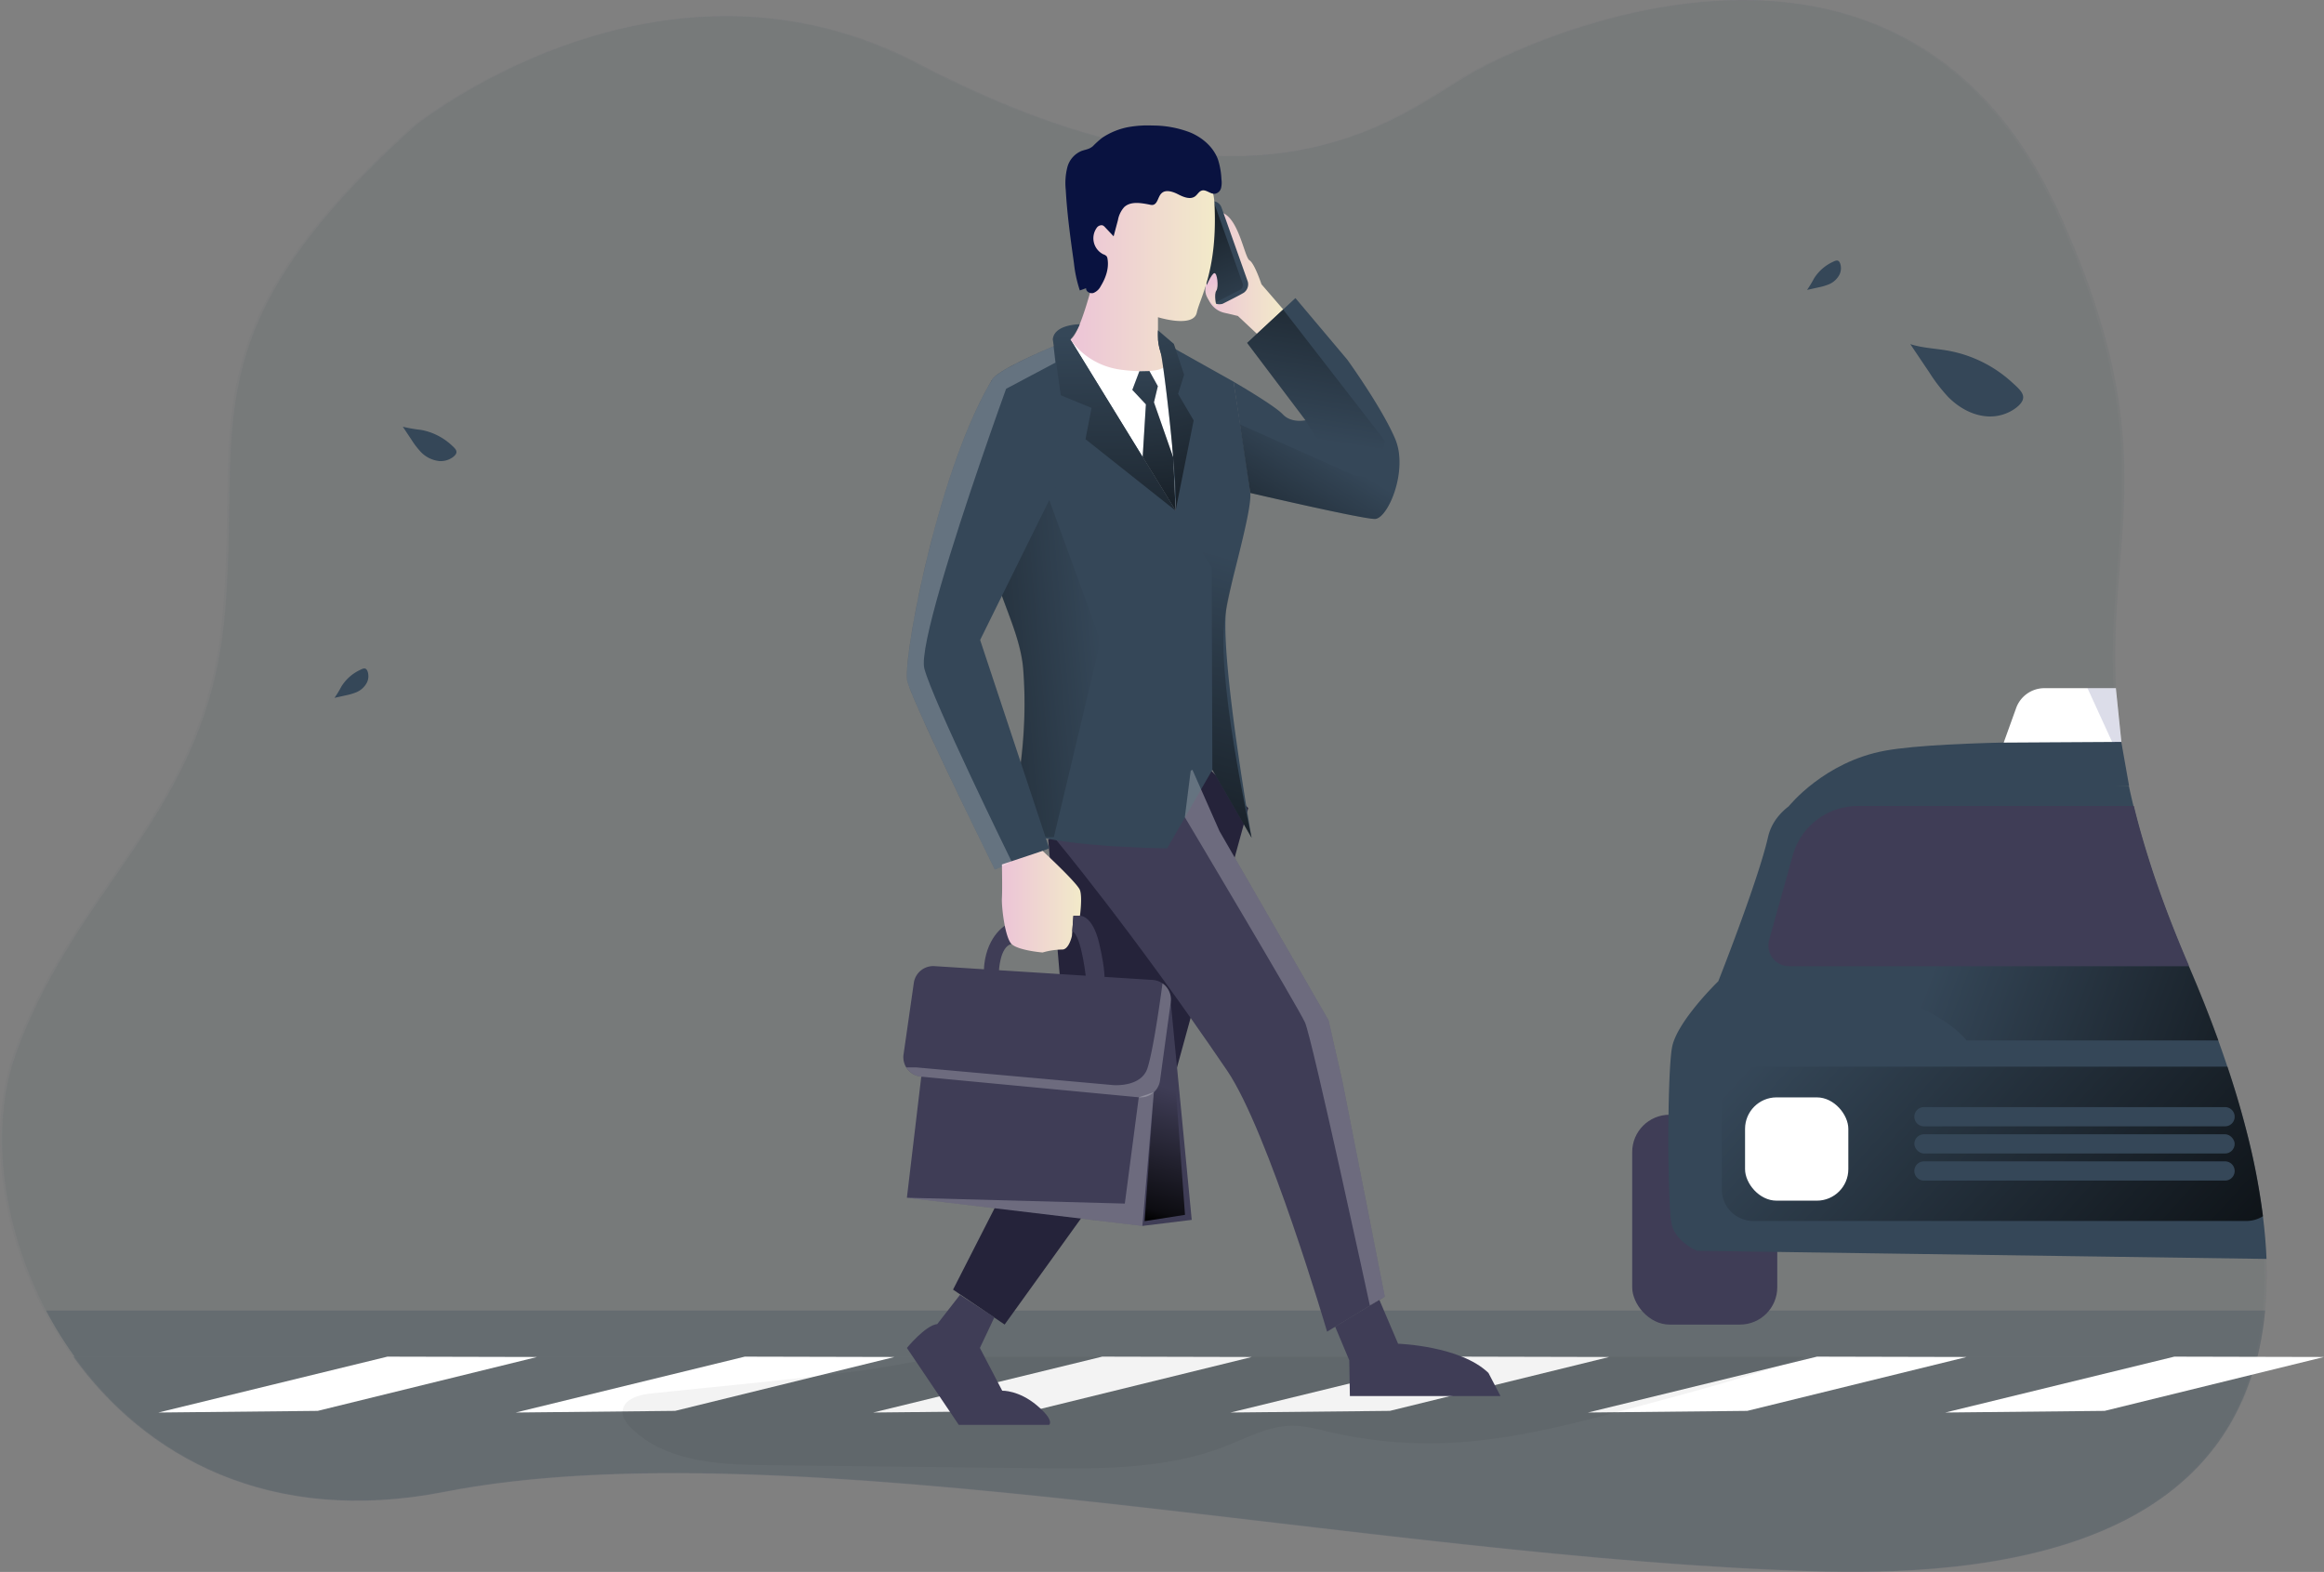 <svg id="Layer_1" data-name="Layer 1" xmlns="http://www.w3.org/2000/svg" xmlns:xlink="http://www.w3.org/1999/xlink" viewBox="0 0 788.51 533.32"><rect x="0" y="0" width="788.51" height="533.32" fill="#808080" stroke="none"/><defs><linearGradient id="linear-gradient" x1="400.81" y1="370.36" x2="387.57" y2="413.44" gradientUnits="userSpaceOnUse"><stop offset="0" stop-opacity="0"/><stop offset="0.91" stop-opacity="0.8"/><stop offset="1"/></linearGradient><linearGradient id="linear-gradient-2" x1="427.86" y1="423.93" x2="454.31" y2="423.93" gradientTransform="matrix(1, 0, 0, -1, -18.96, 516.62)" gradientUnits="userSpaceOnUse"><stop offset="0" stop-color="#ecc4d7"/><stop offset="0.42" stop-color="#efd4d1"/><stop offset="1" stop-color="#f2eac9"/></linearGradient><linearGradient id="linear-gradient-3" x1="422.44" y1="110.45" x2="396.34" y2="49.82" xlink:href="#linear-gradient"/><linearGradient id="linear-gradient-4" x1="374.25" y1="225.24" x2="268.39" y2="234.81" xlink:href="#linear-gradient"/><linearGradient id="linear-gradient-5" x1="382.14" y1="427.43" x2="431.2" y2="427.43" xlink:href="#linear-gradient-2"/><linearGradient id="linear-gradient-6" x1="429.71" y1="420.39" x2="434.88" y2="410.22" xlink:href="#linear-gradient-2"/><linearGradient id="linear-gradient-7" x1="358.88" y1="210.7" x2="385.76" y2="210.7" xlink:href="#linear-gradient-2"/><linearGradient id="linear-gradient-8" x1="377.66" y1="113.02" x2="379.16" y2="238.4" xlink:href="#linear-gradient"/><linearGradient id="linear-gradient-9" x1="389.64" y1="105.03" x2="413.86" y2="207.23" gradientUnits="userSpaceOnUse"><stop offset="0" stop-opacity="0"/><stop offset="0.87" stop-opacity="0.74"/><stop offset="0.91" stop-opacity="0.8"/><stop offset="1"/></linearGradient><linearGradient id="linear-gradient-10" x1="389.49" y1="119.17" x2="395.13" y2="204.2" xlink:href="#linear-gradient"/><linearGradient id="linear-gradient-11" x1="443.58" y1="325.67" x2="402.56" y2="181.21" gradientTransform="matrix(1, 0, 0, -1, -18.96, 516.62)" xlink:href="#linear-gradient"/><linearGradient id="linear-gradient-12" x1="449.23" y1="152.57" x2="410.94" y2="213.76" xlink:href="#linear-gradient"/><linearGradient id="linear-gradient-13" x1="443.98" y1="148.99" x2="459.37" y2="50.63" xlink:href="#linear-gradient"/><linearGradient id="linear-gradient-14" x1="616.11" y1="336.15" x2="763.65" y2="470.17" xlink:href="#linear-gradient"/><linearGradient id="linear-gradient-15" x1="657.79" y1="322.86" x2="809.27" y2="379.17" xlink:href="#linear-gradient"/></defs><title>10. Busy</title><g opacity="0.18"><path d="M768.55,444.62A107.8,107.8,0,0,1,766,460.08a.27.27,0,0,1,0,.19C754,509,707.08,535.42,617.62,533c-152-4.17-349.85-49.76-466.47-27C91.7,517.62,49.58,494,25.32,460.27l-.14-.19h0a130.68,130.68,0,0,1-9.56-15.46C.23,415.26-3.3,381.77,5.33,357.75c20.83-58,64.56-81.72,70.81-147.94s-13.53-96.49,64.55-167c0,0,82.78-67.16,170.77-21.38,73.47,38.23,119,35.26,149,24.21h.11C479,38.89,491.46,29.07,501,23.9,526,10.3,646.74-42.32,698.8,72.49c42.54,93.83,7.21,117.36,23.55,194.1.48,2.25,1,4.54,1.58,6.89.42,1.75.88,3.53,1.36,5.34h0c1.37,5.15,3,10.53,4.83,16.18,3.27,9.94,7.35,20.7,12.4,32.43.06.13.12.27.17.4a384,384,0,0,1,19.59,56.11A206.9,206.9,0,0,1,769,427.13,134.34,134.34,0,0,1,768.55,444.62Z" transform="translate(0 0.01)" fill="#354758" opacity="0.22" style="isolation:isolate"/></g><g opacity="0.18"><path d="M768.55,444.62A107.8,107.8,0,0,1,766,460.08a.27.27,0,0,1,0,.19C754,509,707.08,535.42,617.62,533c-152-4.17-349.85-49.76-466.47-27C91.7,517.62,49.58,494,25.32,460.27l-.14-.19h0a130.68,130.68,0,0,1-9.56-15.46C.23,415.26-3.3,381.77,5.33,357.75c20.83-58,64.56-81.72,70.81-147.94s-13.53-96.49,64.55-167c0,0,82.78-67.16,170.77-21.38,73.47,38.23,119,35.26,149,24.21h.11C479,38.89,491.46,29.07,501,23.9,526,10.3,646.74-42.32,698.8,72.49c42.54,93.83,7.21,117.36,23.55,194.1.48,2.25,1,4.54,1.58,6.89.42,1.75.88,3.53,1.36,5.34h0c1.37,5.15,3,10.53,4.83,16.18,3.27,9.94,7.35,20.7,12.4,32.43.06.13.12.27.17.4a384,384,0,0,1,19.59,56.11A206.9,206.9,0,0,1,769,427.13,134.34,134.34,0,0,1,768.55,444.62Z" transform="translate(0 0.01)" fill="#354758" opacity="0.22" style="isolation:isolate"/></g><g opacity="0.18"><path d="M767.83,444.62a107,107,0,0,1-2.55,15.51v.19c-12,48.75-58.91,75.15-148.37,72.7-152-4.17-349.85-49.76-466.47-27C91,517.62,48.86,494,24.6,460.27l-.14-.19h0a130.68,130.68,0,0,1-9.56-15.46C-.49,415.26-4,381.77,4.61,357.75c20.83-58,64.56-81.72,70.81-147.94S61.89,113.32,140,42.85c0,0,82.78-67.16,170.77-21.38,73.47,38.23,119,35.26,149,24.21h.11c18.38-6.79,30.89-16.61,40.39-21.78C525.23,10.27,646-42.38,698,72.46c42.54,93.83,7.21,117.36,23.55,194.1.48,2.25,1,4.54,1.58,6.89.42,1.75.88,3.53,1.36,5.34h0c1.37,5.15,3,10.53,4.83,16.18,3.27,9.94,7.35,20.7,12.4,32.43.06.13.12.27.17.4a384,384,0,0,1,19.59,56.11,206.9,206.9,0,0,1,6.69,43.19A133.08,133.08,0,0,1,767.83,444.62Z" transform="translate(0 0.01)" fill="#354758" opacity="0.22" style="isolation:isolate"/></g><path d="M607,273.45s11.94-15,32.58-18.77,80.15-3,80.15-3l2.63,14.86Z" transform="translate(0 0.01)" fill="#354758"/><path d="M768.55,444.62A107.8,107.8,0,0,1,766,460.08a.27.27,0,0,1,0,.19H25.32l-.14-.19h0a130.68,130.68,0,0,1-9.56-15.46Z" transform="translate(0 0.01)" fill="#354758" opacity="0.27" style="isolation:isolate"/><rect x="553.79" y="378.21" width="49.22" height="71.19" rx="12.66" fill="#3f3d56"/><path d="M765.72,460.27c-11.92,48.87-58.84,75.34-148.41,72.89-152-4.17-349.86-49.76-466.48-27C91.31,517.83,49.14,494.05,24.9,460.27Z" transform="translate(0 0.01)" fill="#354758" opacity="0.27" style="isolation:isolate"/><polygon points="131.45 460.28 53.74 479.24 107.8 478.68 182.22 460.4 131.45 460.28" fill="#fff"/><polygon points="252.71 460.28 175 479.24 229.06 478.68 303.48 460.4 252.71 460.28" fill="#fff"/><polygon points="373.97 460.28 296.26 479.24 350.32 478.68 424.74 460.4 373.97 460.28" fill="#fff"/><polygon points="495.23 460.28 417.52 479.24 471.57 478.68 545.99 460.4 495.23 460.28" fill="#fff"/><polygon points="616.49 460.28 538.77 479.24 592.83 478.68 667.25 460.4 616.49 460.28" fill="#fff"/><polygon points="737.74 460.28 660.03 479.24 714.09 478.68 788.51 460.4 737.74 460.28" fill="#fff"/><path d="M612.87,460.27c-18.77,6.66-38.13,11.85-57.4,17-21.28,5.7-42.77,11.42-64.79,12.3a149.3,149.3,0,0,1-39.53-3.73c-4.25-1-8.52-2.15-12.88-2.12-7.84.08-15,4-22.33,6.9-20,7.85-42.08,7.72-63.55,7.49l-91.67-1c-16.45-.18-34.66-1-46.45-12.52-1.62-1.57-3.18-3.58-3-5.85.31-4.05,5.43-5.51,9.47-5.94,23.52-2.51,47.13-4.58,70.58-7.68,9.3-1.23,18.49-3,27.65-4.85Z" transform="translate(0 0.01)" fill="#000405" opacity="0.05" style="isolation:isolate"/><polygon points="423.52 274.16 396.69 371.82 340.86 449.39 323.36 437.54 362.16 361.49 355.65 284.77 410.66 261.18 423.52 274.16" fill="#25233a"/><path d="M469.85,439.93l-19.58,11.86s-20-68.09-33.92-88.57C384,315.62,357.57,284,357.57,284L404,261.46l.58-.29L413.77,282l37,64.17,4.68,20.61Z" transform="translate(0 0.01)" fill="#3f3d56"/><polygon points="312.57 365.34 307.7 406.37 387.6 415.93 404.34 413.88 397.22 340.02 393.06 335.31 312.57 365.34" fill="#3f3d56"/><polygon points="388.37 414.31 392.95 350.07 396.93 342.11 402.06 412.17 388.37 414.31" fill="url(#linear-gradient)"/><path d="M340.92,314.09s-6.78,4-7.12,15.4h5.12s.34-8.37,4.27-9.22Z" transform="translate(0 0.01)" fill="#3f3d56"/><path d="M428,96.43,435.4,105l-8.92,8.26L420,107.19l-4.61-1.08a7.68,7.68,0,0,1-5.85-6.28c-.12-.73-.27-1.45-.46-2.16-1-3.79,3-26.31,5.5-25.53,5.72,1.83,7.65,15.15,9.36,16.17S428,96.43,428,96.43Z" transform="translate(0 0.01)" fill="url(#linear-gradient-2)"/><path d="M422,99.31c-1.65,1-7.18,3.75-7.18,3.75a4.06,4.06,0,0,1-2.79-.22h0a2,2,0,0,1-.73-.81c-.24-.48-2.4-7-2.4-7l-2.77-7.55-5.48-15,9.49-4a3.24,3.24,0,0,1,4.24,1.74l.06.15,8.93,25.18A3.49,3.49,0,0,1,422,99.31Z" transform="translate(0 0.01)" fill="#354758"/><path d="M420.82,98.3c-1.11.52-8.74,4.54-8.74,4.54h0a2,2,0,0,1-.73-.81c-.24-.48-2.4-7-2.4-7l-2.77-7.55-2.35-10.1L412,69l9.68,27.39A2,2,0,0,1,420.82,98.3Z" transform="translate(0 0.01)" fill="url(#linear-gradient-3)"/><path d="M424.66,284.23l-13.32-23.06L396,287.81s-25.53-.24-41.08-3.37l-2-.43c-6-1.4-10.09-3.31-9.66-5.93.4-2.4,2-9.7,3.13-19.46a159.63,159.63,0,0,0,.78-31.82c-.72-8.39-4.41-16.9-7.19-24.61A53.4,53.4,0,0,1,336.89,191c-1.06-8.58-2.07-15.17-2.9-18-1.2-4.13-1.54-10-1.37-16.11.31-12.11,2.58-25.23,3.94-28s13.48-8.29,20.91-11.42c3.33-1.43,5.7-2.36,5.7-2.36h29.72l25.62,14.35s5,31.26,5.7,37.76c.66,6.34-7.56,33.17-8.26,40.3C414.23,225.3,424.66,284.23,424.66,284.23Z" transform="translate(0 0.01)" fill="#354758"/><path d="M373.44,217.44,357.57,284h-4.72c-6-1.4-10.09-3.31-9.66-5.93.77-4.61,6-27.74,3.92-51.28-1.11-12.77-9-25.67-10.25-35.78L356,169.62Z" transform="translate(0 0.01)" fill="url(#linear-gradient-4)"/><path d="M363.17,115.13l35.7,58.07s-1.54-43-3.76-50.55S363.17,115.13,363.17,115.13Z" transform="translate(0 0.01)" fill="#fff"/><path d="M371,95s-4.68,18.86-7.86,20.15A24.86,24.86,0,0,0,379,125.21c3.64.7,18.33,2,16.11-2.56a19.1,19.1,0,0,1-2.22-7.52v-7.51s12,3.75,13.16-1.54,7.17-14.58,6-37.12-35.75-16.63-40.54-13S363.23,81.37,371,95Z" transform="translate(0 0.01)" fill="url(#linear-gradient-5)"/><path d="M382.57,43.16a37,37,0,0,1,8.41-.58A35.33,35.33,0,0,1,404,45c4.09,1.77,7.74,4.94,9.26,9.14a25.64,25.64,0,0,1,1.16,6.67,7.77,7.77,0,0,1-.13,3,2.65,2.65,0,0,1-2.08,1.93c-1.56.16-3-1.56-4.47-1.09-.95.29-1.43,1.33-2.22,1.93-1.65,1.25-4,.27-5.82-.67s-4.32-1.74-5.7-.24c-1.14,1.17-1.21,3.47-2.8,3.84A3.12,3.12,0,0,1,390,69.4c-2.94-.57-6.39-1.18-8.57.86a9,9,0,0,0-2.13,4.44q-.74,2.74-1.46,5.47l-2.9-3.07a2.4,2.4,0,0,0-.88-.67,2,2,0,0,0-2,.93,6.08,6.08,0,0,0,1.52,8.46,6.59,6.59,0,0,0,.76.45,2.65,2.65,0,0,1,1.11.65,1.92,1.92,0,0,1,.32.89c.55,3.21-.6,6.49-2.3,9.26a4.78,4.78,0,0,1-2.49,2.32c-1.12.32-2.57-.47-2.48-1.62l-2.12.76a43.61,43.61,0,0,1-2-9.25c-1.16-8.28-2.32-16.56-2.78-24.9a21.9,21.9,0,0,1,.54-7.65,8.25,8.25,0,0,1,4.9-5.56c1.55-.51,2.62-.58,3.81-1.63A31.12,31.12,0,0,1,374,46.71,24.09,24.09,0,0,1,382.57,43.16Z" transform="translate(0 0.01)" fill="#091240"/><path d="M466.46,176.06c-4.45,0-42.25-8.82-42.25-8.82l-3.45-22.86-2.25-14.9s13.84,8,16.75,11.1,7.68,2,7.68,2l-19.81-26.26L435.35,105l4.17-3.88L457.11,122s11.62,16.06,16.23,26.81a19.07,19.07,0,0,1,1.4,5.81h0C475.65,164.62,470.15,176.06,466.46,176.06Z" transform="translate(0 0.01)" fill="#354758"/><path d="M409,97.67s2-4.79,3-5,1.54,4.74.69,5.93-.13,5.08.21,5.43S408.41,101.94,409,97.67Z" transform="translate(0 0.01)" fill="url(#linear-gradient-6)"/><path d="M354.88,284.44l1.12,3.37-16.13,6.27-2.32.91s-28.18-56.88-29.72-64.05,10.25-71.23,28.7-102a49.88,49.88,0,0,1,4.83,3c6.46,4.41,17.4,13.62,20.05,26.77l-21.5,43.5-7.36,14.91,13.77,41.5Z" transform="translate(0 0.01)" fill="#354758"/><path d="M353.75,288.69s11.81,10.91,12.67,13.3,0,8.71,0,8.71H364.2l-.51,6.83s-1,4.79-3.42,4.62a24.82,24.82,0,0,0-6.52,1s-8.34-.68-10.56-2.9-3.42-12.63-3.25-15.53,0-11.44,0-11.44Z" transform="translate(0 0.01)" fill="url(#linear-gradient-7)"/><path d="M366.42,310.7s4.21-.34,6.49,9.22,1.82,13,1.82,13h-6.15s-1.47-15.39-4.77-17l.39-5.23Z" transform="translate(0 0.01)" fill="#3f3d56"/><path d="M397.22,340l-3.63,26.55a6.66,6.66,0,0,1-7.22,5.73l-73.8-7a6.63,6.63,0,0,1-6.05-7.17c0-.13,0-.27.05-.4l3.48-24.24a6.65,6.65,0,0,1,7-5.69l74,4.68a6.66,6.66,0,0,1,6.23,7.05C397.26,339.67,397.24,339.84,397.22,340Z" transform="translate(0 0.01)" fill="#3f3d56"/><path d="M457.8,461.52,453,450.09l15-9.1,6.36,14.9s21.09.68,30.65,9.9l4.1,7.86H458Z" transform="translate(0 0.01)" fill="#3f3d56"/><path d="M318,449.22l7.71-9.9,11.68,7.59-4.92,10.41,7.57,14.51s5.59-.23,11.79,5,4.11,6.6,4.11,6.6H325.31L307.7,457.32S314,449.62,318,449.22Z" transform="translate(0 0.01)" fill="#3f3d56"/><path d="M366.35,110s-8.64,0-9.15,5.11l2.73,19,10.42,4.27L368.3,149l30.57,24.25-35.7-58.07A19.42,19.42,0,0,0,366.35,110Z" transform="translate(0 0.01)" fill="#354758"/><path d="M398.27,116.67l-5.38-4.61a19.74,19.74,0,0,0,.76,6.92c1.06,2.8,6.08,45.68,5.22,54.22L405,142.62l-5.29-9,2.05-6.49Z" transform="translate(0 0.01)" fill="#354758"/><polygon points="386.57 125.96 384.18 132.28 388.79 137.18 387.7 155.08 398.87 173.22 398.07 155.21 391.53 136.5 392.85 131.03 390 125.89 386.57 125.96" fill="#354758"/><path d="M366.35,110s-8.64,0-9.15,5.11l2.73,19,10.42,4.27L368.3,149l30.57,24.25-35.7-58.07A19.42,19.42,0,0,0,366.35,110Z" transform="translate(0 0.01)" fill="url(#linear-gradient-8)"/><path d="M398.27,116.67l-5.38-4.61a19.74,19.74,0,0,0,.76,6.92c1.06,2.8,6.08,45.68,5.22,54.22L405,142.62l-5.29-9,2.05-6.49Z" transform="translate(0 0.01)" fill="url(#linear-gradient-9)"/><polygon points="386.57 125.96 384.18 132.28 388.79 137.18 387.7 155.08 398.87 173.22 398.07 155.21 391.53 136.5 392.85 131.03 390 125.89 386.57 125.96" fill="url(#linear-gradient-10)"/><path d="M401.78,178l9.33,14.46.23,68.72,13.32,23.06s-13-57.76-8.71-76.69,2.56-22,2.56-22Z" transform="translate(0 0.01)" fill="url(#linear-gradient-11)"/><path d="M313.62,226.8c2.77,10.78,29.57,65.4,29.57,65.4l-3.32,1.88-2.32.91s-28.18-56.88-29.72-64.05,10.25-71.23,28.7-102c1.41-2.82,13.54-8.33,20.94-11.47l.63,5.55-16.74,8.88s-3.89,10.72-8.77,25C323.8,182.62,311.82,219.87,313.62,226.8Z" transform="translate(0 0.01)" fill="#fff" opacity="0.24" style="isolation:isolate"/><path d="M466.46,176.06c-4.45,0-42.25-8.82-42.25-8.82l-3.45-22.86V144l38.58,17.22s14.78,3.4,15.4-6.6C475.65,164.62,470.15,176.06,466.46,176.06Z" transform="translate(0 0.01)" fill="url(#linear-gradient-12)"/><path d="M442.94,142.62s10.33,18,16.45,18.59a52,52,0,0,0,8.37.31l2.1-12L435.35,105l-12.22,11.34Z" transform="translate(0 0.01)" fill="url(#linear-gradient-13)"/><path d="M469.85,439.93l-5.08,2.95s-19.61-90.77-22-96S402,277.25,402,277.25l2-15.79.58-.29L413.77,282l37,64.17,4.68,20.61Z" transform="translate(0 0.01)" fill="#fff" opacity="0.24" style="isolation:isolate"/><path d="M397.22,340l-3.63,26.55a6.66,6.66,0,0,1-7.22,5.73l-73.8-7a6.7,6.7,0,0,1-5.06-3.15h3.29l66.77,6s9.49.9,11.71-5.61,5.15-28.9,5.15-28.9A6.66,6.66,0,0,1,397.22,340Z" transform="translate(0 0.01)" fill="#fff" opacity="0.24" style="isolation:isolate"/><polygon points="386.37 372.29 381.64 408.35 307.7 406.37 387.6 415.93 391.49 370.57 386.37 372.29" fill="#fff" opacity="0.24" style="isolation:isolate"/><path d="M769,427.12l-193.23-2.75s-6.76-2.82-8.45-8.45-1.69-51.81,0-60.64S583,332.91,583,332.91s13.51-34.12,16.87-48.9,24.68-17.45,24.68-17.45h97.73c.84,3.93,1.81,8,2.94,12.23h0c1.37,5.15,3,10.53,4.83,16.18,3.27,9.94,7.35,20.7,12.4,32.43.06.13.12.27.17.4q5.57,12.93,10,25.16,1.62,4.49,3.08,8.88,3.81,11.37,6.53,22.07a231.26,231.26,0,0,1,5.54,28.71Q768.72,420.11,769,427.12Z" transform="translate(0 0.01)" fill="#354758"/><path d="M661.14,119c-4.35-.79-8.84-.91-13-2.26q3.18,4.74,6.37,9.47a56.6,56.6,0,0,0,6.45,8.42c3.53,3.59,8.18,6.27,13.21,6.62a14.63,14.63,0,0,0,10-3c4.28-3.45,1.82-5.52-1.58-8.6A43.64,43.64,0,0,0,661.14,119Z" transform="translate(0 0.01)" fill="#354758"/><path d="M615.46,94.49a36,36,0,0,1-2.34,3.86l3.79-.84a19.94,19.94,0,0,0,3.47-1,7.14,7.14,0,0,0,3.74-3.36,5,5,0,0,0,.3-3.55c-.56-1.79-1.52-1.27-2.93-.58A15,15,0,0,0,615.46,94.49Z" transform="translate(0 0.01)" fill="#354758"/><path d="M142.87,145.85a49.92,49.92,0,0,1-6.2-1.08l3,4.5a27.51,27.51,0,0,0,3.06,4,10.15,10.15,0,0,0,6.31,3.15,7,7,0,0,0,4.77-1.44c2-1.64.86-2.62-.75-4.09A20.72,20.72,0,0,0,142.87,145.85Z" transform="translate(0 0.01)" fill="#354758"/><path d="M115.83,232.91a35.9,35.9,0,0,1-2.34,3.85l3.79-.84a19.94,19.94,0,0,0,3.47-1,7.17,7.17,0,0,0,3.75-3.36,5,5,0,0,0,.29-3.55c-.56-1.79-1.52-1.27-2.92-.58A14.92,14.92,0,0,0,115.83,232.91Z" transform="translate(0 0.01)" fill="#354758"/><path d="M742.7,327.82H607a7.07,7.07,0,0,1-7-7.07,7,7,0,0,1,.26-1.88l8-28.64a22.92,22.92,0,0,1,22.09-16.78H724c.42,1.75.88,3.53,1.36,5.34h0c1.37,5.15,3,10.53,4.83,16.18,3.27,9.94,7.35,20.7,12.4,32.43A1.45,1.45,0,0,0,742.7,327.82Z" transform="translate(0 0.01)" fill="#3f3d56"/><path d="M767.81,412.62a10.72,10.72,0,0,1-5.69,1.63H594.92a10.71,10.71,0,0,1-10.72-10.63v-31a10.72,10.72,0,0,1,10.71-10.73H755.76q3.81,11.37,6.53,22.07A230.78,230.78,0,0,1,767.81,412.62Z" transform="translate(0 0.01)" fill="url(#linear-gradient-14)"/><path d="M752.68,353H667.25C654,336.77,607,327.82,607,327.82H742.7Q748.26,340.75,752.68,353Z" transform="translate(0 0.01)" fill="url(#linear-gradient-15)"/><rect x="592.08" y="372.32" width="35.04" height="35.04" rx="10.68" fill="#fff"/><path d="M754.94,382.13H652.78a3.26,3.26,0,0,1-3.26-3.26h0a3.26,3.26,0,0,1,3.26-3.26H754.94a3.26,3.26,0,0,1,3.26,3.26h0a3.26,3.26,0,0,1-3.26,3.26Z" transform="translate(0 0.01)" fill="#354758"/><rect x="649.52" y="384.83" width="108.68" height="6.53" rx="3.26" fill="#354758"/><path d="M754.94,400.54H652.78a3.26,3.26,0,0,1-3.26-3.26h0a3.26,3.26,0,0,1,3.26-3.26H754.94a3.26,3.26,0,0,1,3.26,3.26h0a3.26,3.26,0,0,1-3.26,3.26Z" transform="translate(0 0.01)" fill="#354758"/><path d="M679.84,251.93l4.2-11.67a10.21,10.21,0,0,1,9.62-6.79h24.23l1.87,18.23Z" transform="translate(0 0.01)" fill="#fff"/><polygon points="708.27 233.48 716.72 251.95 719.72 251.72 717.85 233.48 708.27 233.48" fill="#222a72" opacity="0.16" style="isolation:isolate"/></svg>